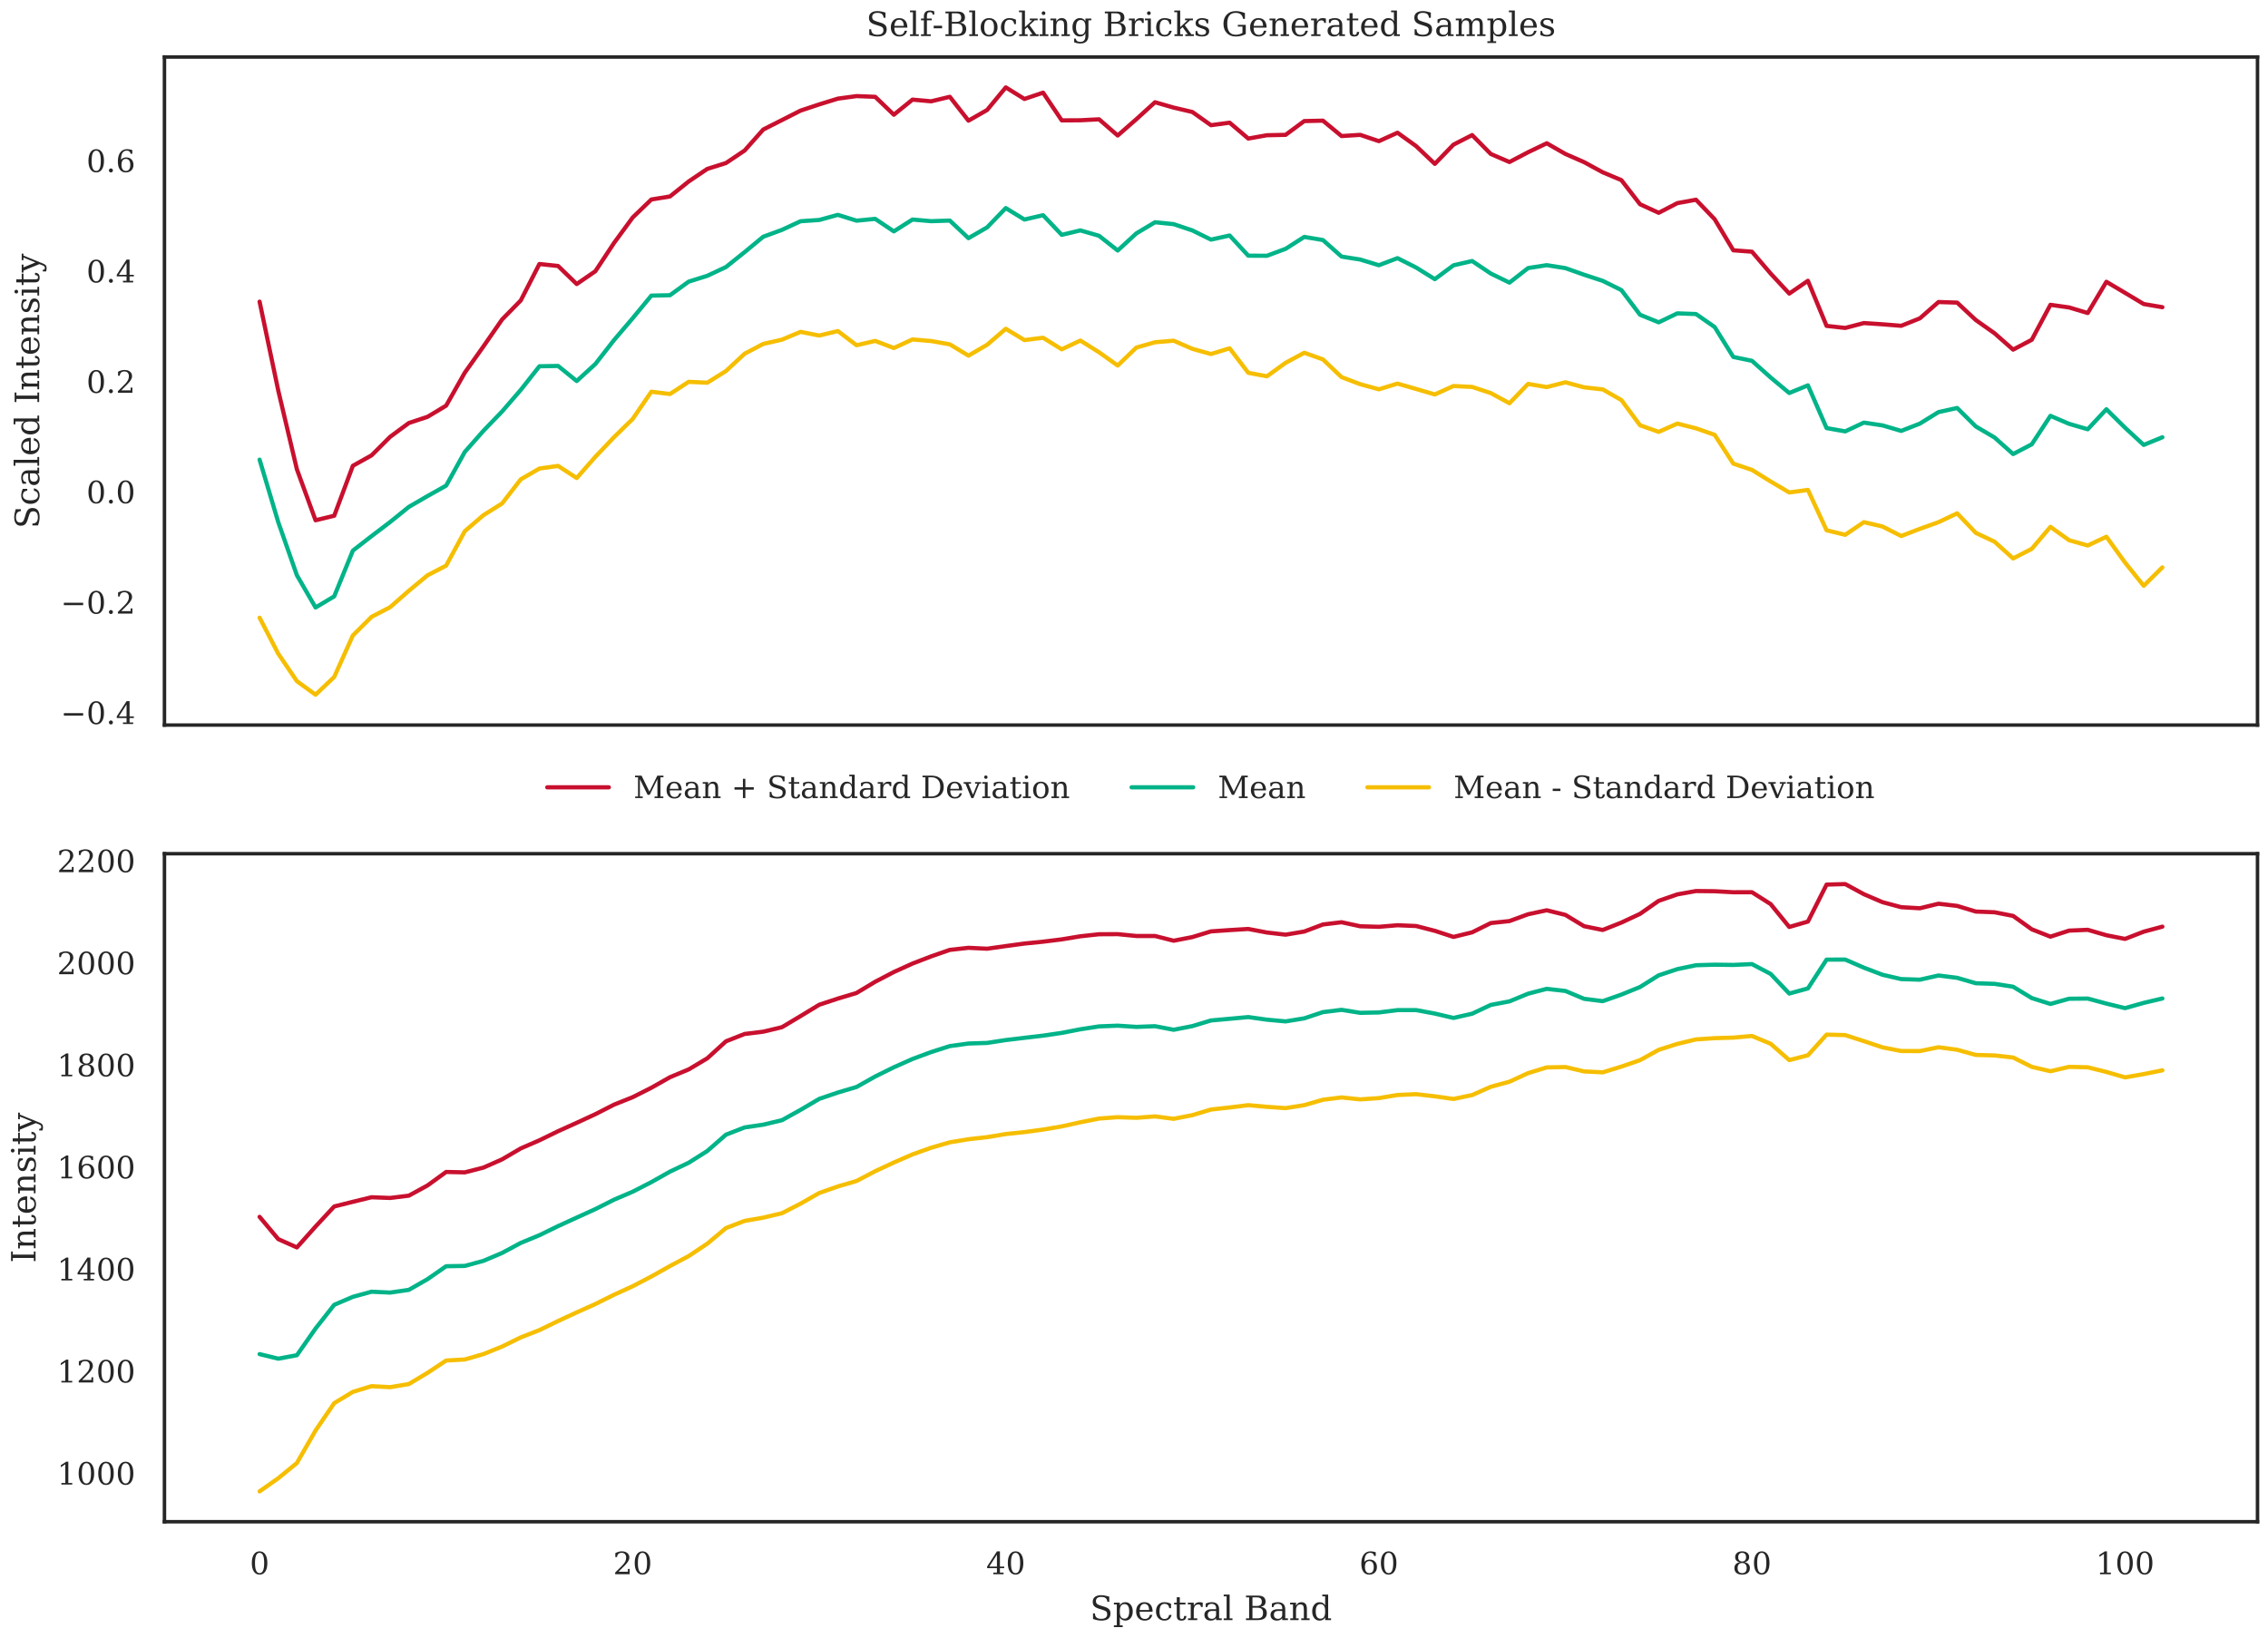 <?xml version="1.0" encoding="utf-8" standalone="no"?>
<!DOCTYPE svg PUBLIC "-//W3C//DTD SVG 1.1//EN"
  "http://www.w3.org/Graphics/SVG/1.1/DTD/svg11.dtd">
<!-- Created with matplotlib (https://matplotlib.org/) -->
<svg height="468pt" version="1.1" viewBox="0 0 648 468" width="648pt" xmlns="http://www.w3.org/2000/svg" xmlns:xlink="http://www.w3.org/1999/xlink">
 <defs>
  <style type="text/css">
*{stroke-linecap:butt;stroke-linejoin:round;}
  </style>
 </defs>
 <g id="figure_1">
  <g id="patch_1">
   <path d="M 0 468 
L 648 468 
L 648 0 
L 0 0 
z
" style="fill:#ffffff;"/>
  </g>
  <g id="axes_1">
   <g id="patch_2">
    <path d="M 46.987 207.212 
L 645 207.212 
L 645 16.295 
L 46.987 16.295 
z
" style="fill:#ffffff;"/>
   </g>
   <g id="matplotlib.axis_1"/>
   <g id="matplotlib.axis_2">
    <g id="ytick_1">
     <g id="text_1">
      <!-- −0.4 -->
      <defs>
       <path d="M 10.594 35.297 
L 73.188 35.297 
L 73.188 27.391 
L 10.594 27.391 
z
" id="DejaVuSerif-8722"/>
       <path d="M 31.781 3.422 
Q 39.266 3.422 42.969 11.625 
Q 46.688 19.828 46.688 36.375 
Q 46.688 52.984 42.969 61.188 
Q 39.266 69.391 31.781 69.391 
Q 24.312 69.391 20.594 61.188 
Q 16.891 52.984 16.891 36.375 
Q 16.891 19.828 20.594 11.625 
Q 24.312 3.422 31.781 3.422 
z
M 31.781 -1.422 
Q 19.922 -1.422 13.25 8.531 
Q 6.594 18.5 6.594 36.375 
Q 6.594 54.297 13.25 64.25 
Q 19.922 74.219 31.781 74.219 
Q 43.703 74.219 50.344 64.25 
Q 56.984 54.297 56.984 36.375 
Q 56.984 18.5 50.344 8.531 
Q 43.703 -1.422 31.781 -1.422 
z
" id="DejaVuSerif-48"/>
       <path d="M 9.422 5.078 
Q 9.422 7.812 11.281 9.719 
Q 13.141 11.625 15.922 11.625 
Q 18.609 11.625 20.5 9.719 
Q 22.406 7.812 22.406 5.078 
Q 22.406 2.391 20.5 0.484 
Q 18.609 -1.422 15.922 -1.422 
Q 13.141 -1.422 11.281 0.453 
Q 9.422 2.344 9.422 5.078 
z
" id="DejaVuSerif-46"/>
       <path d="M 34.906 24.703 
L 34.906 63.484 
L 10.016 24.703 
z
M 56.391 0 
L 23.188 0 
L 23.188 5.172 
L 34.906 5.172 
L 34.906 19.484 
L 3.078 19.484 
L 3.078 24.812 
L 35.016 74.219 
L 44.672 74.219 
L 44.672 24.703 
L 58.594 24.703 
L 58.594 19.484 
L 44.672 19.484 
L 44.672 5.172 
L 56.391 5.172 
z
" id="DejaVuSerif-52"/>
      </defs>
      <g style="fill:#262626;" transform="translate(17.318 206.911)scale(0.088 -0.088)">
       <use xlink:href="#DejaVuSerif-8722"/>
       <use x="83.789" xlink:href="#DejaVuSerif-48"/>
       <use x="147.412" xlink:href="#DejaVuSerif-46"/>
       <use x="179.199" xlink:href="#DejaVuSerif-52"/>
      </g>
     </g>
    </g>
    <g id="ytick_2">
     <g id="text_2">
      <!-- −0.2 -->
      <defs>
       <path d="M 12.797 55.516 
L 7.328 55.516 
L 7.328 68.5 
Q 12.547 71.297 17.844 72.75 
Q 23.141 74.219 28.219 74.219 
Q 39.594 74.219 46.188 68.703 
Q 52.781 63.188 52.781 53.719 
Q 52.781 43.016 37.844 28.125 
Q 36.672 27 36.078 26.422 
L 17.672 8.016 
L 48.094 8.016 
L 48.094 17 
L 53.812 17 
L 53.812 0 
L 6.781 0 
L 6.781 5.328 
L 28.906 27.391 
Q 36.234 34.719 39.359 40.844 
Q 42.484 46.969 42.484 53.719 
Q 42.484 61.078 38.641 65.234 
Q 34.812 69.391 28.078 69.391 
Q 21.094 69.391 17.281 65.922 
Q 13.484 62.453 12.797 55.516 
z
" id="DejaVuSerif-50"/>
      </defs>
      <g style="fill:#262626;" transform="translate(17.318 175.36)scale(0.088 -0.088)">
       <use xlink:href="#DejaVuSerif-8722"/>
       <use x="83.789" xlink:href="#DejaVuSerif-48"/>
       <use x="147.412" xlink:href="#DejaVuSerif-46"/>
       <use x="179.199" xlink:href="#DejaVuSerif-50"/>
      </g>
     </g>
    </g>
    <g id="ytick_3">
     <g id="text_3">
      <!-- 0.0 -->
      <g style="fill:#262626;" transform="translate(24.692 143.809)scale(0.088 -0.088)">
       <use xlink:href="#DejaVuSerif-48"/>
       <use x="63.623" xlink:href="#DejaVuSerif-46"/>
       <use x="95.41" xlink:href="#DejaVuSerif-48"/>
      </g>
     </g>
    </g>
    <g id="ytick_4">
     <g id="text_4">
      <!-- 0.2 -->
      <g style="fill:#262626;" transform="translate(24.692 112.259)scale(0.088 -0.088)">
       <use xlink:href="#DejaVuSerif-48"/>
       <use x="63.623" xlink:href="#DejaVuSerif-46"/>
       <use x="95.41" xlink:href="#DejaVuSerif-50"/>
      </g>
     </g>
    </g>
    <g id="ytick_5">
     <g id="text_5">
      <!-- 0.4 -->
      <g style="fill:#262626;" transform="translate(24.692 80.708)scale(0.088 -0.088)">
       <use xlink:href="#DejaVuSerif-48"/>
       <use x="63.623" xlink:href="#DejaVuSerif-46"/>
       <use x="95.41" xlink:href="#DejaVuSerif-52"/>
      </g>
     </g>
    </g>
    <g id="ytick_6">
     <g id="text_6">
      <!-- 0.6 -->
      <defs>
       <path d="M 32.719 3.422 
Q 39.594 3.422 43.297 8.469 
Q 47.016 13.531 47.016 23 
Q 47.016 32.469 43.297 37.516 
Q 39.594 42.578 32.719 42.578 
Q 25.734 42.578 22.062 37.688 
Q 18.406 32.812 18.406 23.578 
Q 18.406 13.875 22.109 8.641 
Q 25.828 3.422 32.719 3.422 
z
M 16.797 40.141 
Q 20.125 43.797 24.312 45.594 
Q 28.516 47.406 33.797 47.406 
Q 44.672 47.406 51 40.859 
Q 57.328 34.328 57.328 23 
Q 57.328 11.922 50.516 5.25 
Q 43.703 -1.422 32.328 -1.422 
Q 19.969 -1.422 13.328 7.781 
Q 6.688 17 6.688 34.078 
Q 6.688 53.219 14.547 63.719 
Q 22.406 74.219 36.719 74.219 
Q 40.578 74.219 44.828 73.484 
Q 49.078 72.75 53.516 71.297 
L 53.516 59.281 
L 48 59.281 
Q 47.406 64.203 44.234 66.797 
Q 41.062 69.391 35.688 69.391 
Q 26.219 69.391 21.578 62.203 
Q 16.938 55.031 16.797 40.141 
z
" id="DejaVuSerif-54"/>
      </defs>
      <g style="fill:#262626;" transform="translate(24.692 49.157)scale(0.088 -0.088)">
       <use xlink:href="#DejaVuSerif-48"/>
       <use x="63.623" xlink:href="#DejaVuSerif-46"/>
       <use x="95.41" xlink:href="#DejaVuSerif-54"/>
      </g>
     </g>
    </g>
    <g id="text_7">
     <!-- Scaled Intensity -->
     <defs>
      <path d="M 9.281 3.516 
L 9.281 20.125 
L 14.891 20.062 
Q 15.141 11.766 19.703 7.781 
Q 24.266 3.812 33.594 3.812 
Q 42.281 3.812 46.844 7.25 
Q 51.422 10.688 51.422 17.281 
Q 51.422 22.562 48.656 25.391 
Q 45.906 28.219 37.016 30.906 
L 27.391 33.797 
Q 16.938 36.969 12.672 41.703 
Q 8.406 46.438 8.406 54.688 
Q 8.406 63.969 14.984 69.094 
Q 21.578 74.219 33.5 74.219 
Q 38.578 74.219 44.625 73.109 
Q 50.688 72.016 57.516 69.922 
L 57.516 54.391 
L 52 54.391 
Q 51.172 62.109 46.844 65.547 
Q 42.531 69 33.688 69 
Q 25.984 69 21.953 65.844 
Q 17.922 62.703 17.922 56.688 
Q 17.922 51.469 20.938 48.484 
Q 23.969 45.516 33.797 42.578 
L 42.828 39.891 
Q 52.734 36.922 56.953 32.297 
Q 61.188 27.688 61.188 19.922 
Q 61.188 9.328 54.391 3.953 
Q 47.609 -1.422 34.188 -1.422 
Q 28.172 -1.422 21.938 -0.188 
Q 15.719 1.031 9.281 3.516 
z
" id="DejaVuSerif-83"/>
      <path d="M 51.422 15.578 
Q 49.516 7.281 44.094 2.922 
Q 38.672 -1.422 30.078 -1.422 
Q 18.75 -1.422 11.859 6.078 
Q 4.984 13.578 4.984 25.984 
Q 4.984 38.422 11.859 45.875 
Q 18.75 53.328 30.078 53.328 
Q 35.016 53.328 39.891 52.172 
Q 44.781 51.031 49.703 48.688 
L 49.703 35.406 
L 44.484 35.406 
Q 43.453 42.234 40.016 45.359 
Q 36.578 48.484 30.172 48.484 
Q 22.906 48.484 19.188 42.844 
Q 15.484 37.203 15.484 25.984 
Q 15.484 14.75 19.172 9.078 
Q 22.859 3.422 30.172 3.422 
Q 35.984 3.422 39.453 6.438 
Q 42.922 9.469 44.188 15.578 
z
" id="DejaVuSerif-99"/>
      <path d="M 39.797 16.312 
L 39.797 27.297 
L 28.219 27.297 
Q 21.531 27.297 18.25 24.406 
Q 14.984 21.531 14.984 15.578 
Q 14.984 10.156 18.297 6.984 
Q 21.625 3.812 27.297 3.812 
Q 32.906 3.812 36.344 7.281 
Q 39.797 10.75 39.797 16.312 
z
M 48.781 32.422 
L 48.781 5.172 
L 56.781 5.172 
L 56.781 0 
L 39.797 0 
L 39.797 5.609 
Q 36.812 2 32.906 0.281 
Q 29 -1.422 23.781 -1.422 
Q 15.141 -1.422 10.062 3.172 
Q 4.984 7.766 4.984 15.578 
Q 4.984 23.641 10.797 28.078 
Q 16.609 32.516 27.203 32.516 
L 39.797 32.516 
L 39.797 36.078 
Q 39.797 42 36.203 45.234 
Q 32.625 48.484 26.125 48.484 
Q 20.75 48.484 17.578 46.047 
Q 14.406 43.609 13.625 38.812 
L 8.984 38.812 
L 8.984 49.312 
Q 13.672 51.312 18.094 52.312 
Q 22.516 53.328 26.703 53.328 
Q 37.5 53.328 43.141 47.969 
Q 48.781 42.625 48.781 32.422 
z
" id="DejaVuSerif-97"/>
      <path d="M 20.516 5.172 
L 29 5.172 
L 29 0 
L 2.875 0 
L 2.875 5.172 
L 11.531 5.172 
L 11.531 70.797 
L 2.875 70.797 
L 2.875 75.984 
L 20.516 75.984 
z
" id="DejaVuSerif-108"/>
      <path d="M 54.203 25 
L 15.484 25 
L 15.484 24.609 
Q 15.484 14.109 19.438 8.766 
Q 23.391 3.422 31.109 3.422 
Q 37.016 3.422 40.797 6.516 
Q 44.578 9.625 46.094 15.719 
L 53.328 15.719 
Q 51.172 7.172 45.375 2.875 
Q 39.594 -1.422 30.172 -1.422 
Q 18.797 -1.422 11.891 6.078 
Q 4.984 13.578 4.984 25.984 
Q 4.984 38.281 11.766 45.797 
Q 18.562 53.328 29.594 53.328 
Q 41.359 53.328 47.656 46.062 
Q 53.953 38.812 54.203 25 
z
M 43.609 30.172 
Q 43.312 39.266 39.766 43.875 
Q 36.234 48.484 29.594 48.484 
Q 23.391 48.484 19.828 43.844 
Q 16.266 39.203 15.484 30.172 
z
" id="DejaVuSerif-101"/>
      <path d="M 52.484 5.172 
L 61.078 5.172 
L 61.078 0 
L 43.5 0 
L 43.5 8.109 
Q 40.875 3.219 36.797 0.891 
Q 32.719 -1.422 26.703 -1.422 
Q 17.141 -1.422 11.062 6.172 
Q 4.984 13.766 4.984 25.984 
Q 4.984 38.188 11.031 45.75 
Q 17.094 53.328 26.703 53.328 
Q 32.719 53.328 36.797 51 
Q 40.875 48.688 43.5 43.797 
L 43.5 70.797 
L 35.016 70.797 
L 35.016 75.984 
L 52.484 75.984 
z
M 43.5 23.391 
L 43.5 28.516 
Q 43.5 37.844 39.906 42.766 
Q 36.328 47.703 29.5 47.703 
Q 22.562 47.703 19.016 42.234 
Q 15.484 36.766 15.484 25.984 
Q 15.484 15.234 19.016 9.719 
Q 22.562 4.203 29.5 4.203 
Q 36.328 4.203 39.906 9.109 
Q 43.5 14.016 43.5 23.391 
z
" id="DejaVuSerif-100"/>
      <path id="DejaVuSerif-32"/>
      <path d="M 24.703 5.172 
L 33.984 5.172 
L 33.984 0 
L 5.516 0 
L 5.516 5.172 
L 14.797 5.172 
L 14.797 67.672 
L 5.516 67.672 
L 5.516 72.906 
L 33.984 72.906 
L 33.984 67.672 
L 24.703 67.672 
z
" id="DejaVuSerif-73"/>
      <path d="M 4.109 0 
L 4.109 5.172 
L 12.203 5.172 
L 12.203 46.688 
L 3.609 46.688 
L 3.609 51.906 
L 21.188 51.906 
L 21.188 42.672 
Q 23.688 47.953 27.656 50.641 
Q 31.641 53.328 36.922 53.328 
Q 45.516 53.328 49.562 48.391 
Q 53.609 43.453 53.609 33.016 
L 53.609 5.172 
L 61.625 5.172 
L 61.625 0 
L 36.812 0 
L 36.812 5.172 
L 44.578 5.172 
L 44.578 30.172 
Q 44.578 39.703 42.234 43.234 
Q 39.891 46.781 33.984 46.781 
Q 27.734 46.781 24.453 42.203 
Q 21.188 37.641 21.188 28.906 
L 21.188 5.172 
L 29 5.172 
L 29 0 
z
" id="DejaVuSerif-110"/>
      <path d="M 10.797 46.688 
L 2.875 46.688 
L 2.875 51.906 
L 10.797 51.906 
L 10.797 68.016 
L 19.828 68.016 
L 19.828 51.906 
L 36.719 51.906 
L 36.719 46.688 
L 19.828 46.688 
L 19.828 13.719 
Q 19.828 7.125 21.094 5.266 
Q 22.359 3.422 25.781 3.422 
Q 29.297 3.422 30.906 5.484 
Q 32.516 7.562 32.625 12.203 
L 39.406 12.203 
Q 39.016 5.125 35.547 1.844 
Q 32.078 -1.422 25 -1.422 
Q 17.234 -1.422 14.016 2.016 
Q 10.797 5.469 10.797 13.719 
z
" id="DejaVuSerif-116"/>
      <path d="M 5.609 2.875 
L 5.609 14.984 
L 10.797 14.984 
Q 10.984 9.188 14.422 6.297 
Q 17.875 3.422 24.609 3.422 
Q 30.672 3.422 33.844 5.688 
Q 37.016 7.953 37.016 12.312 
Q 37.016 15.719 34.688 17.812 
Q 32.375 19.922 24.906 22.312 
L 18.406 24.516 
Q 11.719 26.656 8.719 29.875 
Q 5.719 33.109 5.719 38.094 
Q 5.719 45.219 10.938 49.266 
Q 16.156 53.328 25.391 53.328 
Q 29.5 53.328 34.031 52.25 
Q 38.578 51.172 43.406 49.125 
L 43.406 37.797 
L 38.234 37.797 
Q 38.031 42.828 34.703 45.656 
Q 31.391 48.484 25.688 48.484 
Q 20.016 48.484 17.109 46.484 
Q 14.203 44.484 14.203 40.484 
Q 14.203 37.203 16.406 35.219 
Q 18.609 33.25 25.203 31.203 
L 32.328 29 
Q 39.703 26.703 42.938 23.266 
Q 46.188 19.828 46.188 14.406 
Q 46.188 7.031 40.547 2.797 
Q 34.906 -1.422 25 -1.422 
Q 19.969 -1.422 15.188 -0.344 
Q 10.406 0.734 5.609 2.875 
z
" id="DejaVuSerif-115"/>
      <path d="M 9.719 68.016 
Q 9.719 70.266 11.344 71.922 
Q 12.984 73.578 15.281 73.578 
Q 17.531 73.578 19.156 71.922 
Q 20.797 70.266 20.797 68.016 
Q 20.797 65.719 19.188 64.109 
Q 17.578 62.5 15.281 62.5 
Q 12.984 62.5 11.344 64.109 
Q 9.719 65.719 9.719 68.016 
z
M 21.188 5.172 
L 29.688 5.172 
L 29.688 0 
L 3.609 0 
L 3.609 5.172 
L 12.203 5.172 
L 12.203 46.688 
L 3.609 46.688 
L 3.609 51.906 
L 21.188 51.906 
z
" id="DejaVuSerif-105"/>
      <path d="M 21.578 -9.516 
L 25 -0.875 
L 5.609 46.688 
L -0.297 46.688 
L -0.297 51.906 
L 23.578 51.906 
L 23.578 46.688 
L 15.281 46.688 
L 29.891 10.984 
L 44.484 46.688 
L 36.719 46.688 
L 36.719 51.906 
L 56.203 51.906 
L 56.203 46.688 
L 50.391 46.688 
L 26.609 -11.719 
Q 24.172 -17.781 21.188 -20 
Q 18.219 -22.219 12.797 -22.219 
Q 10.5 -22.219 8.078 -21.828 
Q 5.672 -21.438 3.219 -20.703 
L 3.219 -10.797 
L 7.812 -10.797 
Q 8.109 -14.109 9.5 -15.547 
Q 10.891 -17 13.812 -17 
Q 16.5 -17 18.141 -15.5 
Q 19.781 -14.016 21.578 -9.516 
z
" id="DejaVuSerif-121"/>
     </defs>
     <g style="fill:#262626;" transform="translate(11.185 151.054)rotate(-90)scale(0.096 -0.096)">
      <use xlink:href="#DejaVuSerif-83"/>
      <use x="68.506" xlink:href="#DejaVuSerif-99"/>
      <use x="124.512" xlink:href="#DejaVuSerif-97"/>
      <use x="184.131" xlink:href="#DejaVuSerif-108"/>
      <use x="216.113" xlink:href="#DejaVuSerif-101"/>
      <use x="275.293" xlink:href="#DejaVuSerif-100"/>
      <use x="339.307" xlink:href="#DejaVuSerif-32"/>
      <use x="371.094" xlink:href="#DejaVuSerif-73"/>
      <use x="410.596" xlink:href="#DejaVuSerif-110"/>
      <use x="475" xlink:href="#DejaVuSerif-116"/>
      <use x="515.186" xlink:href="#DejaVuSerif-101"/>
      <use x="574.365" xlink:href="#DejaVuSerif-110"/>
      <use x="638.77" xlink:href="#DejaVuSerif-115"/>
      <use x="690.088" xlink:href="#DejaVuSerif-105"/>
      <use x="722.07" xlink:href="#DejaVuSerif-116"/>
      <use x="762.256" xlink:href="#DejaVuSerif-121"/>
     </g>
    </g>
   </g>
   <g id="line2d_1">
    <path clip-path="url(#peca62aed24)" d="M 74.17 86.21 
L 79.5 111.61 
L 84.829 134.125 
L 90.159 148.685 
L 95.489 147.393 
L 100.819 133.116 
L 106.149 130.139 
L 111.479 124.826 
L 116.809 120.889 
L 122.139 119.121 
L 127.468 115.927 
L 132.798 106.503 
L 138.128 98.996 
L 143.458 91.298 
L 148.788 85.867 
L 154.118 75.446 
L 159.448 76.013 
L 164.778 81.171 
L 170.107 77.51 
L 175.437 69.436 
L 180.767 62.154 
L 186.097 57.016 
L 191.427 56.138 
L 196.757 51.863 
L 202.087 48.268 
L 207.417 46.596 
L 212.747 43.018 
L 218.076 37.014 
L 223.406 34.319 
L 228.736 31.609 
L 234.066 29.835 
L 239.396 28.188 
L 244.726 27.463 
L 250.056 27.67 
L 255.386 32.784 
L 260.715 28.468 
L 266.045 28.951 
L 271.375 27.665 
L 276.705 34.484 
L 282.035 31.435 
L 287.365 24.973 
L 292.695 28.279 
L 298.025 26.479 
L 303.354 34.402 
L 308.684 34.371 
L 314.014 34.095 
L 319.344 38.725 
L 324.674 34.067 
L 330.004 29.218 
L 335.334 30.752 
L 340.664 32.001 
L 345.993 35.778 
L 351.323 35.062 
L 356.653 39.596 
L 361.983 38.649 
L 367.313 38.536 
L 372.643 34.601 
L 377.973 34.483 
L 383.303 38.883 
L 388.633 38.542 
L 393.962 40.337 
L 399.292 37.931 
L 404.622 41.767 
L 409.952 46.831 
L 415.282 41.332 
L 420.612 38.605 
L 425.942 44.006 
L 431.272 46.299 
L 436.601 43.501 
L 441.931 40.944 
L 447.261 44.002 
L 452.591 46.333 
L 457.921 49.238 
L 463.251 51.478 
L 468.581 58.372 
L 473.911 60.816 
L 479.24 58.052 
L 484.57 57.079 
L 489.9 62.648 
L 495.23 71.53 
L 500.56 71.933 
L 505.89 78.161 
L 511.22 83.897 
L 516.55 80.245 
L 521.88 93.134 
L 527.209 93.722 
L 532.539 92.325 
L 537.869 92.678 
L 543.199 93.109 
L 548.529 90.981 
L 553.859 86.315 
L 559.189 86.483 
L 564.519 91.463 
L 569.848 95.231 
L 575.178 99.921 
L 580.508 97.1 
L 585.838 87.109 
L 591.168 87.864 
L 596.498 89.455 
L 601.828 80.528 
L 607.158 83.693 
L 612.487 86.887 
L 617.817 87.788 
" style="fill:none;stroke:#c8102e;stroke-linecap:round;stroke-width:1.2;"/>
   </g>
   <g id="line2d_2">
    <path clip-path="url(#peca62aed24)" d="M 74.17 131.371 
L 79.5 149.216 
L 84.829 164.398 
L 90.159 173.609 
L 95.489 170.43 
L 100.819 157.358 
L 106.149 153.218 
L 111.479 149.171 
L 116.809 144.864 
L 122.139 141.772 
L 127.468 138.787 
L 132.798 129.155 
L 138.128 123.111 
L 143.458 117.588 
L 148.788 111.43 
L 154.118 104.673 
L 159.448 104.582 
L 164.778 108.891 
L 170.107 104.027 
L 175.437 97.188 
L 180.767 90.943 
L 186.097 84.482 
L 191.427 84.37 
L 196.757 80.491 
L 202.087 78.819 
L 207.417 76.317 
L 212.747 72.053 
L 218.076 67.648 
L 223.406 65.696 
L 228.736 63.224 
L 234.066 62.865 
L 239.396 61.4 
L 244.726 63.065 
L 250.056 62.548 
L 255.386 66.121 
L 260.715 62.739 
L 266.045 63.208 
L 271.375 63.037 
L 276.705 68.062 
L 282.035 64.983 
L 287.365 59.467 
L 292.695 62.736 
L 298.025 61.503 
L 303.354 67.115 
L 308.684 65.845 
L 314.014 67.384 
L 319.344 71.595 
L 324.674 66.696 
L 330.004 63.514 
L 335.334 64.059 
L 340.664 65.847 
L 345.993 68.477 
L 351.323 67.302 
L 356.653 73.068 
L 361.983 73.093 
L 367.313 71.114 
L 372.643 67.708 
L 377.973 68.595 
L 383.303 73.329 
L 388.633 74.17 
L 393.962 75.797 
L 399.292 73.78 
L 404.622 76.465 
L 409.952 79.779 
L 415.282 75.825 
L 420.612 74.594 
L 425.942 78.172 
L 431.272 80.771 
L 436.601 76.61 
L 441.931 75.783 
L 447.261 76.628 
L 452.591 78.513 
L 457.921 80.261 
L 463.251 82.903 
L 468.581 89.95 
L 473.911 92.119 
L 479.24 89.554 
L 484.57 89.745 
L 489.9 93.457 
L 495.23 102.013 
L 500.56 103.112 
L 505.89 107.877 
L 511.22 112.317 
L 516.55 110.129 
L 521.88 122.339 
L 527.209 123.279 
L 532.539 120.774 
L 537.869 121.576 
L 543.199 123.145 
L 548.529 121.061 
L 553.859 117.771 
L 559.189 116.594 
L 564.519 121.875 
L 569.848 125.013 
L 575.178 129.758 
L 580.508 126.972 
L 585.838 118.842 
L 591.168 121.124 
L 596.498 122.676 
L 601.828 116.962 
L 607.158 122.231 
L 612.487 127.149 
L 617.817 124.967 
" style="fill:none;stroke:#00b388;stroke-linecap:round;stroke-width:1.2;"/>
   </g>
   <g id="line2d_3">
    <path clip-path="url(#peca62aed24)" d="M 74.17 176.532 
L 79.5 186.821 
L 84.829 194.672 
L 90.159 198.534 
L 95.489 193.468 
L 100.819 181.601 
L 106.149 176.297 
L 111.479 173.515 
L 116.809 168.84 
L 122.139 164.423 
L 127.468 161.646 
L 132.798 151.806 
L 138.128 147.225 
L 143.458 143.879 
L 148.788 136.993 
L 154.118 133.9 
L 159.448 133.152 
L 164.778 136.612 
L 170.107 130.544 
L 175.437 124.94 
L 180.767 119.732 
L 186.097 111.949 
L 191.427 112.602 
L 196.757 109.119 
L 202.087 109.37 
L 207.417 106.037 
L 212.747 101.087 
L 218.076 98.283 
L 223.406 97.073 
L 228.736 94.839 
L 234.066 95.896 
L 239.396 94.611 
L 244.726 98.666 
L 250.056 97.426 
L 255.386 99.458 
L 260.715 97.009 
L 266.045 97.465 
L 271.375 98.409 
L 276.705 101.639 
L 282.035 98.532 
L 287.365 93.961 
L 292.695 97.193 
L 298.025 96.526 
L 303.354 99.828 
L 308.684 97.319 
L 314.014 100.673 
L 319.344 104.464 
L 324.674 99.325 
L 330.004 97.811 
L 335.334 97.365 
L 340.664 99.692 
L 345.993 101.175 
L 351.323 99.542 
L 356.653 106.541 
L 361.983 107.536 
L 367.313 103.692 
L 372.643 100.815 
L 377.973 102.707 
L 383.303 107.776 
L 388.633 109.797 
L 393.962 111.256 
L 399.292 109.628 
L 404.622 111.164 
L 409.952 112.726 
L 415.282 110.317 
L 420.612 110.583 
L 425.942 112.338 
L 431.272 115.243 
L 436.601 109.718 
L 441.931 110.622 
L 447.261 109.253 
L 452.591 110.694 
L 457.921 111.285 
L 463.251 114.328 
L 468.581 121.527 
L 473.911 123.422 
L 479.24 121.056 
L 484.57 122.41 
L 489.9 124.267 
L 495.23 132.496 
L 500.56 134.291 
L 505.89 137.592 
L 511.22 140.738 
L 516.55 140.012 
L 521.88 151.543 
L 527.209 152.836 
L 532.539 149.222 
L 537.869 150.475 
L 543.199 153.182 
L 548.529 151.141 
L 553.859 149.228 
L 559.189 146.704 
L 564.519 152.288 
L 569.848 154.795 
L 575.178 159.595 
L 580.508 156.844 
L 585.838 150.574 
L 591.168 154.384 
L 596.498 155.896 
L 601.828 153.396 
L 607.158 160.769 
L 612.487 167.41 
L 617.817 162.147 
" style="fill:none;stroke:#f6be00;stroke-linecap:round;stroke-width:1.2;"/>
   </g>
   <g id="line2d_4"/>
   <g id="line2d_5"/>
   <g id="line2d_6"/>
   <g id="patch_3">
    <path d="M 46.987 207.212 
L 46.987 16.295 
" style="fill:none;stroke:#262626;stroke-linecap:square;stroke-linejoin:miter;"/>
   </g>
   <g id="patch_4">
    <path d="M 645 207.212 
L 645 16.295 
" style="fill:none;stroke:#262626;stroke-linecap:square;stroke-linejoin:miter;"/>
   </g>
   <g id="patch_5">
    <path d="M 46.987 207.212 
L 645 207.212 
" style="fill:none;stroke:#262626;stroke-linecap:square;stroke-linejoin:miter;"/>
   </g>
   <g id="patch_6">
    <path d="M 46.987 16.295 
L 645 16.295 
" style="fill:none;stroke:#262626;stroke-linecap:square;stroke-linejoin:miter;"/>
   </g>
   <g id="text_8">
    <!-- Self-Blocking Bricks Generated Samples -->
    <defs>
     <path d="M 43.016 63.719 
L 38.281 63.719 
Q 38.234 67.391 36.203 69.281 
Q 34.188 71.188 30.328 71.188 
Q 25.297 71.188 23.234 68.422 
Q 21.188 65.672 21.188 58.594 
L 21.188 51.906 
L 35.688 51.906 
L 35.688 46.688 
L 21.188 46.688 
L 21.188 5.172 
L 32.719 5.172 
L 32.719 0 
L 3.609 0 
L 3.609 5.172 
L 12.203 5.172 
L 12.203 46.688 
L 3.609 46.688 
L 3.609 51.906 
L 12.203 51.906 
L 12.203 58.406 
Q 12.203 67.094 16.719 71.531 
Q 21.234 75.984 29.984 75.984 
Q 33.25 75.984 36.516 75.391 
Q 39.797 74.812 43.016 73.578 
z
" id="DejaVuSerif-102"/>
     <path d="M 4.391 30.609 
L 29.391 30.609 
L 29.391 23 
L 4.391 23 
z
" id="DejaVuSerif-45"/>
     <path d="M 24.703 5.172 
L 39.312 5.172 
Q 48.094 5.172 52.141 8.984 
Q 56.203 12.797 56.203 21.094 
Q 56.203 29.344 52.172 33.125 
Q 48.141 36.922 39.312 36.922 
L 24.703 36.922 
z
M 24.703 42.094 
L 37.109 42.094 
Q 45.125 42.094 48.797 45.172 
Q 52.484 48.25 52.484 54.891 
Q 52.484 61.578 48.797 64.625 
Q 45.125 67.672 37.109 67.672 
L 24.703 67.672 
z
M 5.516 0 
L 5.516 5.172 
L 14.797 5.172 
L 14.797 67.672 
L 5.516 67.672 
L 5.516 72.906 
L 41.5 72.906 
Q 52.547 72.906 58.125 68.391 
Q 63.719 63.875 63.719 54.891 
Q 63.719 48.391 59.828 44.531 
Q 55.953 40.672 48.484 39.797 
Q 57.766 38.625 62.578 33.859 
Q 67.391 29.109 67.391 21.094 
Q 67.391 10.25 60.547 5.125 
Q 53.719 0 39.203 0 
z
" id="DejaVuSerif-66"/>
     <path d="M 30.078 3.422 
Q 37.312 3.422 40.984 9.125 
Q 44.672 14.844 44.672 25.984 
Q 44.672 37.109 40.984 42.797 
Q 37.312 48.484 30.078 48.484 
Q 22.859 48.484 19.172 42.797 
Q 15.484 37.109 15.484 25.984 
Q 15.484 14.844 19.188 9.125 
Q 22.906 3.422 30.078 3.422 
z
M 30.078 -1.422 
Q 18.75 -1.422 11.859 6.078 
Q 4.984 13.578 4.984 25.984 
Q 4.984 38.375 11.844 45.844 
Q 18.703 53.328 30.078 53.328 
Q 41.453 53.328 48.312 45.844 
Q 55.172 38.375 55.172 25.984 
Q 55.172 13.578 48.312 6.078 
Q 41.453 -1.422 30.078 -1.422 
z
" id="DejaVuSerif-111"/>
     <path d="M 28.609 0 
L 3.422 0 
L 3.422 5.172 
L 11.531 5.172 
L 11.531 70.797 
L 2.875 70.797 
L 2.875 75.984 
L 20.516 75.984 
L 20.516 26.516 
L 42.391 46.688 
L 34.906 46.688 
L 34.906 51.906 
L 58.406 51.906 
L 58.406 46.688 
L 49.516 46.688 
L 34.078 32.422 
L 53.812 5.172 
L 61.281 5.172 
L 61.281 0 
L 35.688 0 
L 35.688 5.172 
L 43.109 5.172 
L 27.594 26.516 
L 20.516 19.922 
L 20.516 5.172 
L 28.609 5.172 
z
" id="DejaVuSerif-107"/>
     <path d="M 52.484 46.688 
L 52.484 1.125 
Q 52.484 -10.062 46.328 -16.141 
Q 40.188 -22.219 28.812 -22.219 
Q 23.688 -22.219 19 -21.281 
Q 14.312 -20.359 10.016 -18.5 
L 10.016 -7.625 
L 14.703 -7.625 
Q 15.578 -12.703 18.844 -15.047 
Q 22.125 -17.391 28.219 -17.391 
Q 36.141 -17.391 39.812 -12.922 
Q 43.5 -8.453 43.5 1.125 
L 43.5 8.109 
Q 40.875 3.219 36.797 0.891 
Q 32.719 -1.422 26.703 -1.422 
Q 17.141 -1.422 11.062 6.172 
Q 4.984 13.766 4.984 25.984 
Q 4.984 38.188 11.031 45.75 
Q 17.094 53.328 26.703 53.328 
Q 32.719 53.328 36.797 51 
Q 40.875 48.688 43.5 43.797 
L 43.5 51.906 
L 61.078 51.906 
L 61.078 46.688 
z
M 43.5 28.516 
Q 43.5 37.844 39.906 42.766 
Q 36.328 47.703 29.5 47.703 
Q 22.562 47.703 19.016 42.234 
Q 15.484 36.766 15.484 25.984 
Q 15.484 15.234 19.016 9.719 
Q 22.562 4.203 29.5 4.203 
Q 36.328 4.203 39.906 9.109 
Q 43.5 14.016 43.5 23.391 
z
" id="DejaVuSerif-103"/>
     <path d="M 47.797 52 
L 47.797 39.016 
L 42.625 39.016 
Q 42.391 42.875 40.484 44.781 
Q 38.578 46.688 34.906 46.688 
Q 28.266 46.688 24.719 42.094 
Q 21.188 37.5 21.188 28.906 
L 21.188 5.172 
L 31.594 5.172 
L 31.594 0 
L 4.109 0 
L 4.109 5.172 
L 12.203 5.172 
L 12.203 46.781 
L 3.609 46.781 
L 3.609 51.906 
L 21.188 51.906 
L 21.188 42.672 
Q 23.828 48.094 27.969 50.703 
Q 32.125 53.328 38.094 53.328 
Q 40.281 53.328 42.703 52.984 
Q 45.125 52.641 47.797 52 
z
" id="DejaVuSerif-114"/>
     <path d="M 64.016 51.125 
Q 62.312 60.25 56.891 64.625 
Q 51.469 69 41.797 69 
Q 29.203 69 23 60.891 
Q 16.797 52.781 16.797 36.375 
Q 16.797 20.312 23.188 12.062 
Q 29.594 3.812 42 3.812 
Q 47.516 3.812 52.531 5.172 
Q 57.562 6.547 62.109 9.281 
L 62.109 28.078 
L 48.391 28.078 
L 48.391 33.297 
L 72.016 33.297 
L 72.016 6.109 
Q 65.531 2.344 58.031 0.453 
Q 50.531 -1.422 42 -1.422 
Q 25.484 -1.422 15.547 8.906 
Q 5.609 19.234 5.609 36.375 
Q 5.609 53.656 15.562 63.938 
Q 25.531 74.219 42.391 74.219 
Q 48.641 74.219 55.297 72.781 
Q 61.969 71.344 69.484 68.406 
L 69.484 51.125 
z
" id="DejaVuSerif-71"/>
     <path d="M 51.812 41.797 
Q 54.391 47.516 58.422 50.422 
Q 62.453 53.328 67.828 53.328 
Q 75.984 53.328 79.984 48.266 
Q 83.984 43.219 83.984 33.016 
L 83.984 5.172 
L 92.094 5.172 
L 92.094 0 
L 67.188 0 
L 67.188 5.172 
L 75 5.172 
L 75 31.984 
Q 75 39.938 72.656 43.312 
Q 70.312 46.688 64.891 46.688 
Q 58.891 46.688 55.734 42.141 
Q 52.594 37.594 52.594 28.906 
L 52.594 5.172 
L 60.406 5.172 
L 60.406 0 
L 35.797 0 
L 35.797 5.172 
L 43.609 5.172 
L 43.609 32.328 
Q 43.609 40.094 41.266 43.391 
Q 38.922 46.688 33.5 46.688 
Q 27.484 46.688 24.328 42.141 
Q 21.188 37.594 21.188 28.906 
L 21.188 5.172 
L 29 5.172 
L 29 0 
L 4.109 0 
L 4.109 5.172 
L 12.203 5.172 
L 12.203 46.781 
L 3.609 46.781 
L 3.609 51.906 
L 21.188 51.906 
L 21.188 42.672 
Q 23.688 47.859 27.531 50.594 
Q 31.391 53.328 36.281 53.328 
Q 42.328 53.328 46.375 50.312 
Q 50.438 47.312 51.812 41.797 
z
" id="DejaVuSerif-109"/>
     <path d="M 20.516 28.516 
L 20.516 23.391 
Q 20.516 14.016 24.094 9.109 
Q 27.688 4.203 34.516 4.203 
Q 41.406 4.203 44.938 9.719 
Q 48.484 15.234 48.484 25.984 
Q 48.484 36.766 44.938 42.234 
Q 41.406 47.703 34.516 47.703 
Q 27.688 47.703 24.094 42.766 
Q 20.516 37.844 20.516 28.516 
z
M 11.531 46.688 
L 2.875 46.688 
L 2.875 51.906 
L 20.516 51.906 
L 20.516 43.797 
Q 23.141 48.688 27.219 51 
Q 31.297 53.328 37.312 53.328 
Q 46.875 53.328 52.922 45.75 
Q 58.984 38.188 58.984 25.984 
Q 58.984 13.766 52.922 6.172 
Q 46.875 -1.422 37.312 -1.422 
Q 31.297 -1.422 27.219 0.891 
Q 23.141 3.219 20.516 8.109 
L 20.516 -15.578 
L 29 -15.578 
L 29 -20.797 
L 2.875 -20.797 
L 2.875 -15.578 
L 11.531 -15.578 
z
" id="DejaVuSerif-112"/>
    </defs>
    <g style="fill:#262626;" transform="translate(247.47 10.295)scale(0.096 -0.096)">
     <use xlink:href="#DejaVuSerif-83"/>
     <use x="68.506" xlink:href="#DejaVuSerif-101"/>
     <use x="127.686" xlink:href="#DejaVuSerif-108"/>
     <use x="159.668" xlink:href="#DejaVuSerif-102"/>
     <use x="196.633" xlink:href="#DejaVuSerif-45"/>
     <use x="230.422" xlink:href="#DejaVuSerif-66"/>
     <use x="303.908" xlink:href="#DejaVuSerif-108"/>
     <use x="335.891" xlink:href="#DejaVuSerif-111"/>
     <use x="396.096" xlink:href="#DejaVuSerif-99"/>
     <use x="452.102" xlink:href="#DejaVuSerif-107"/>
     <use x="512.697" xlink:href="#DejaVuSerif-105"/>
     <use x="544.68" xlink:href="#DejaVuSerif-110"/>
     <use x="609.084" xlink:href="#DejaVuSerif-103"/>
     <use x="673.098" xlink:href="#DejaVuSerif-32"/>
     <use x="704.885" xlink:href="#DejaVuSerif-66"/>
     <use x="778.371" xlink:href="#DejaVuSerif-114"/>
     <use x="826.174" xlink:href="#DejaVuSerif-105"/>
     <use x="858.156" xlink:href="#DejaVuSerif-99"/>
     <use x="914.162" xlink:href="#DejaVuSerif-107"/>
     <use x="974.758" xlink:href="#DejaVuSerif-115"/>
     <use x="1026.076" xlink:href="#DejaVuSerif-32"/>
     <use x="1057.863" xlink:href="#DejaVuSerif-71"/>
     <use x="1137.746" xlink:href="#DejaVuSerif-101"/>
     <use x="1196.926" xlink:href="#DejaVuSerif-110"/>
     <use x="1261.33" xlink:href="#DejaVuSerif-101"/>
     <use x="1320.51" xlink:href="#DejaVuSerif-114"/>
     <use x="1368.312" xlink:href="#DejaVuSerif-97"/>
     <use x="1427.932" xlink:href="#DejaVuSerif-116"/>
     <use x="1468.117" xlink:href="#DejaVuSerif-101"/>
     <use x="1527.297" xlink:href="#DejaVuSerif-100"/>
     <use x="1591.311" xlink:href="#DejaVuSerif-32"/>
     <use x="1623.098" xlink:href="#DejaVuSerif-83"/>
     <use x="1691.604" xlink:href="#DejaVuSerif-97"/>
     <use x="1751.223" xlink:href="#DejaVuSerif-109"/>
     <use x="1846.047" xlink:href="#DejaVuSerif-112"/>
     <use x="1910.061" xlink:href="#DejaVuSerif-108"/>
     <use x="1942.043" xlink:href="#DejaVuSerif-101"/>
     <use x="2001.223" xlink:href="#DejaVuSerif-115"/>
    </g>
   </g>
  </g>
  <g id="axes_2">
   <g id="legend_1">
    <g id="line2d_7">
     <path d="M 156.356 225.003 
L 173.956 225.003 
" style="fill:none;stroke:#c8102e;stroke-linecap:round;stroke-width:1.2;"/>
    </g>
    <g id="line2d_8"/>
    <g id="text_9">
     <!-- Mean + Standard Deviation -->
     <defs>
      <path d="M 5.516 0 
L 5.516 5.172 
L 14.797 5.172 
L 14.797 67.672 
L 4.984 67.672 
L 4.984 72.906 
L 26.219 72.906 
L 51.812 21 
L 77.391 72.906 
L 97.312 72.906 
L 97.312 67.672 
L 87.594 67.672 
L 87.594 5.172 
L 96.922 5.172 
L 96.922 0 
L 68.406 0 
L 68.406 5.172 
L 77.688 5.172 
L 77.688 61.531 
L 52.688 10.688 
L 45.797 10.688 
L 20.797 61.531 
L 20.797 5.172 
L 30.078 5.172 
L 30.078 0 
z
" id="DejaVuSerif-77"/>
      <path d="M 45.797 62.703 
L 45.797 35.297 
L 73.188 35.297 
L 73.188 27.391 
L 45.797 27.391 
L 45.797 0 
L 37.984 0 
L 37.984 27.391 
L 10.594 27.391 
L 10.594 35.297 
L 37.984 35.297 
L 37.984 62.703 
z
" id="DejaVuSerif-43"/>
      <path d="M 24.703 5.172 
L 33.797 5.172 
Q 48 5.172 55.594 13.281 
Q 63.188 21.391 63.188 36.531 
Q 63.188 51.656 55.609 59.656 
Q 48.047 67.672 33.797 67.672 
L 24.703 67.672 
z
M 5.516 0 
L 5.516 5.172 
L 14.797 5.172 
L 14.797 67.672 
L 5.516 67.672 
L 5.516 72.906 
L 34.516 72.906 
Q 53.375 72.906 63.891 63.281 
Q 74.422 53.656 74.422 36.531 
Q 74.422 19.344 63.875 9.672 
Q 53.328 0 34.516 0 
z
" id="DejaVuSerif-68"/>
      <path d="M 24.703 0 
L 5.609 46.688 
L -0.297 46.688 
L -0.297 51.906 
L 23.578 51.906 
L 23.578 46.688 
L 15.281 46.688 
L 29.891 10.984 
L 44.484 46.688 
L 36.719 46.688 
L 36.719 51.906 
L 56.203 51.906 
L 56.203 46.688 
L 50.391 46.688 
L 31.297 0 
z
" id="DejaVuSerif-118"/>
     </defs>
     <g style="fill:#262626;" transform="translate(180.996 228.083)scale(0.088 -0.088)">
      <use xlink:href="#DejaVuSerif-77"/>
      <use x="102.393" xlink:href="#DejaVuSerif-101"/>
      <use x="161.572" xlink:href="#DejaVuSerif-97"/>
      <use x="221.191" xlink:href="#DejaVuSerif-110"/>
      <use x="285.596" xlink:href="#DejaVuSerif-32"/>
      <use x="317.383" xlink:href="#DejaVuSerif-43"/>
      <use x="401.172" xlink:href="#DejaVuSerif-32"/>
      <use x="432.959" xlink:href="#DejaVuSerif-83"/>
      <use x="501.465" xlink:href="#DejaVuSerif-116"/>
      <use x="541.65" xlink:href="#DejaVuSerif-97"/>
      <use x="601.27" xlink:href="#DejaVuSerif-110"/>
      <use x="665.674" xlink:href="#DejaVuSerif-100"/>
      <use x="729.688" xlink:href="#DejaVuSerif-97"/>
      <use x="789.307" xlink:href="#DejaVuSerif-114"/>
      <use x="837.109" xlink:href="#DejaVuSerif-100"/>
      <use x="901.123" xlink:href="#DejaVuSerif-32"/>
      <use x="932.91" xlink:href="#DejaVuSerif-68"/>
      <use x="1013.086" xlink:href="#DejaVuSerif-101"/>
      <use x="1072.266" xlink:href="#DejaVuSerif-118"/>
      <use x="1128.76" xlink:href="#DejaVuSerif-105"/>
      <use x="1160.742" xlink:href="#DejaVuSerif-97"/>
      <use x="1220.361" xlink:href="#DejaVuSerif-116"/>
      <use x="1260.547" xlink:href="#DejaVuSerif-105"/>
      <use x="1292.529" xlink:href="#DejaVuSerif-111"/>
      <use x="1352.734" xlink:href="#DejaVuSerif-110"/>
     </g>
    </g>
    <g id="line2d_9">
     <path d="M 323.307 225.003 
L 340.907 225.003 
" style="fill:none;stroke:#00b388;stroke-linecap:round;stroke-width:1.2;"/>
    </g>
    <g id="line2d_10"/>
    <g id="text_10">
     <!-- Mean -->
     <g style="fill:#262626;" transform="translate(347.947 228.083)scale(0.088 -0.088)">
      <use xlink:href="#DejaVuSerif-77"/>
      <use x="102.393" xlink:href="#DejaVuSerif-101"/>
      <use x="161.572" xlink:href="#DejaVuSerif-97"/>
      <use x="221.191" xlink:href="#DejaVuSerif-110"/>
     </g>
    </g>
    <g id="line2d_11">
     <path d="M 390.68 225.003 
L 408.28 225.003 
" style="fill:none;stroke:#f6be00;stroke-linecap:round;stroke-width:1.2;"/>
    </g>
    <g id="line2d_12"/>
    <g id="text_11">
     <!-- Mean - Standard Deviation -->
     <g style="fill:#262626;" transform="translate(415.32 228.083)scale(0.088 -0.088)">
      <use xlink:href="#DejaVuSerif-77"/>
      <use x="102.393" xlink:href="#DejaVuSerif-101"/>
      <use x="161.572" xlink:href="#DejaVuSerif-97"/>
      <use x="221.191" xlink:href="#DejaVuSerif-110"/>
      <use x="285.596" xlink:href="#DejaVuSerif-32"/>
      <use x="317.383" xlink:href="#DejaVuSerif-45"/>
      <use x="351.172" xlink:href="#DejaVuSerif-32"/>
      <use x="382.959" xlink:href="#DejaVuSerif-83"/>
      <use x="451.465" xlink:href="#DejaVuSerif-116"/>
      <use x="491.65" xlink:href="#DejaVuSerif-97"/>
      <use x="551.27" xlink:href="#DejaVuSerif-110"/>
      <use x="615.674" xlink:href="#DejaVuSerif-100"/>
      <use x="679.688" xlink:href="#DejaVuSerif-97"/>
      <use x="739.307" xlink:href="#DejaVuSerif-114"/>
      <use x="787.109" xlink:href="#DejaVuSerif-100"/>
      <use x="851.123" xlink:href="#DejaVuSerif-32"/>
      <use x="882.91" xlink:href="#DejaVuSerif-68"/>
      <use x="963.086" xlink:href="#DejaVuSerif-101"/>
      <use x="1022.266" xlink:href="#DejaVuSerif-118"/>
      <use x="1078.76" xlink:href="#DejaVuSerif-105"/>
      <use x="1110.742" xlink:href="#DejaVuSerif-97"/>
      <use x="1170.361" xlink:href="#DejaVuSerif-116"/>
      <use x="1210.547" xlink:href="#DejaVuSerif-105"/>
      <use x="1242.529" xlink:href="#DejaVuSerif-111"/>
      <use x="1302.734" xlink:href="#DejaVuSerif-110"/>
     </g>
    </g>
   </g>
  </g>
  <g id="axes_3">
   <g id="patch_7">
    <path d="M 46.987 434.892 
L 645 434.892 
L 645 243.975 
L 46.987 243.975 
z
" style="fill:#ffffff;"/>
   </g>
   <g id="matplotlib.axis_3">
    <g id="xtick_1">
     <g id="text_12">
      <!-- 0 -->
      <g style="fill:#262626;" transform="translate(71.37 449.879)scale(0.088 -0.088)">
       <use xlink:href="#DejaVuSerif-48"/>
      </g>
     </g>
    </g>
    <g id="xtick_2">
     <g id="text_13">
      <!-- 20 -->
      <g style="fill:#262626;" transform="translate(175.168 449.879)scale(0.088 -0.088)">
       <use xlink:href="#DejaVuSerif-50"/>
       <use x="63.623" xlink:href="#DejaVuSerif-48"/>
      </g>
     </g>
    </g>
    <g id="xtick_3">
     <g id="text_14">
      <!-- 40 -->
      <g style="fill:#262626;" transform="translate(281.766 449.879)scale(0.088 -0.088)">
       <use xlink:href="#DejaVuSerif-52"/>
       <use x="63.623" xlink:href="#DejaVuSerif-48"/>
      </g>
     </g>
    </g>
    <g id="xtick_4">
     <g id="text_15">
      <!-- 60 -->
      <g style="fill:#262626;" transform="translate(388.363 449.879)scale(0.088 -0.088)">
       <use xlink:href="#DejaVuSerif-54"/>
       <use x="63.623" xlink:href="#DejaVuSerif-48"/>
      </g>
     </g>
    </g>
    <g id="xtick_5">
     <g id="text_16">
      <!-- 80 -->
      <defs>
       <path d="M 46.578 19.922 
Q 46.578 27.734 42.688 32.047 
Q 38.812 36.375 31.781 36.375 
Q 24.75 36.375 20.875 32.047 
Q 17 27.734 17 19.922 
Q 17 12.062 20.875 7.734 
Q 24.75 3.422 31.781 3.422 
Q 38.812 3.422 42.688 7.734 
Q 46.578 12.062 46.578 19.922 
z
M 44.578 55.328 
Q 44.578 61.969 41.203 65.672 
Q 37.844 69.391 31.781 69.391 
Q 25.781 69.391 22.391 65.672 
Q 19 61.969 19 55.328 
Q 19 48.641 22.391 44.922 
Q 25.781 41.219 31.781 41.219 
Q 37.844 41.219 41.203 44.922 
Q 44.578 48.641 44.578 55.328 
z
M 39.312 38.812 
Q 47.609 37.703 52.25 32.688 
Q 56.891 27.688 56.891 19.922 
Q 56.891 9.672 50.391 4.125 
Q 43.891 -1.422 31.781 -1.422 
Q 19.734 -1.422 13.203 4.125 
Q 6.688 9.672 6.688 19.922 
Q 6.688 27.688 11.328 32.688 
Q 15.969 37.703 24.312 38.812 
Q 16.938 40.141 13 44.406 
Q 9.078 48.688 9.078 55.328 
Q 9.078 64.109 15.125 69.156 
Q 21.188 74.219 31.781 74.219 
Q 42.391 74.219 48.438 69.156 
Q 54.5 64.109 54.5 55.328 
Q 54.5 48.688 50.562 44.406 
Q 46.625 40.141 39.312 38.812 
z
" id="DejaVuSerif-56"/>
      </defs>
      <g style="fill:#262626;" transform="translate(494.961 449.879)scale(0.088 -0.088)">
       <use xlink:href="#DejaVuSerif-56"/>
       <use x="63.623" xlink:href="#DejaVuSerif-48"/>
      </g>
     </g>
    </g>
    <g id="xtick_6">
     <g id="text_17">
      <!-- 100 -->
      <defs>
       <path d="M 14.203 0 
L 14.203 5.172 
L 26.906 5.172 
L 26.906 65.828 
L 12.203 56.297 
L 12.203 62.703 
L 29.984 74.219 
L 36.719 74.219 
L 36.719 5.172 
L 49.422 5.172 
L 49.422 0 
z
" id="DejaVuSerif-49"/>
      </defs>
      <g style="fill:#262626;" transform="translate(598.759 449.879)scale(0.088 -0.088)">
       <use xlink:href="#DejaVuSerif-49"/>
       <use x="63.623" xlink:href="#DejaVuSerif-48"/>
       <use x="127.246" xlink:href="#DejaVuSerif-48"/>
      </g>
     </g>
    </g>
    <g id="text_18">
     <!-- Spectral Band -->
     <g style="fill:#262626;" transform="translate(311.404 463.003)scale(0.096 -0.096)">
      <use xlink:href="#DejaVuSerif-83"/>
      <use x="68.506" xlink:href="#DejaVuSerif-112"/>
      <use x="132.52" xlink:href="#DejaVuSerif-101"/>
      <use x="191.699" xlink:href="#DejaVuSerif-99"/>
      <use x="247.705" xlink:href="#DejaVuSerif-116"/>
      <use x="287.891" xlink:href="#DejaVuSerif-114"/>
      <use x="335.693" xlink:href="#DejaVuSerif-97"/>
      <use x="395.312" xlink:href="#DejaVuSerif-108"/>
      <use x="427.295" xlink:href="#DejaVuSerif-32"/>
      <use x="459.082" xlink:href="#DejaVuSerif-66"/>
      <use x="532.568" xlink:href="#DejaVuSerif-97"/>
      <use x="592.188" xlink:href="#DejaVuSerif-110"/>
      <use x="656.592" xlink:href="#DejaVuSerif-100"/>
     </g>
    </g>
   </g>
   <g id="matplotlib.axis_4">
    <g id="ytick_7">
     <g id="text_19">
      <!-- 1000 -->
      <g style="fill:#262626;" transform="translate(16.291 424.26)scale(0.088 -0.088)">
       <use xlink:href="#DejaVuSerif-49"/>
       <use x="63.623" xlink:href="#DejaVuSerif-48"/>
       <use x="127.246" xlink:href="#DejaVuSerif-48"/>
       <use x="190.869" xlink:href="#DejaVuSerif-48"/>
      </g>
     </g>
    </g>
    <g id="ytick_8">
     <g id="text_20">
      <!-- 1200 -->
      <g style="fill:#262626;" transform="translate(16.291 395.092)scale(0.088 -0.088)">
       <use xlink:href="#DejaVuSerif-49"/>
       <use x="63.623" xlink:href="#DejaVuSerif-50"/>
       <use x="127.246" xlink:href="#DejaVuSerif-48"/>
       <use x="190.869" xlink:href="#DejaVuSerif-48"/>
      </g>
     </g>
    </g>
    <g id="ytick_9">
     <g id="text_21">
      <!-- 1400 -->
      <g style="fill:#262626;" transform="translate(16.291 365.923)scale(0.088 -0.088)">
       <use xlink:href="#DejaVuSerif-49"/>
       <use x="63.623" xlink:href="#DejaVuSerif-52"/>
       <use x="127.246" xlink:href="#DejaVuSerif-48"/>
       <use x="190.869" xlink:href="#DejaVuSerif-48"/>
      </g>
     </g>
    </g>
    <g id="ytick_10">
     <g id="text_22">
      <!-- 1600 -->
      <g style="fill:#262626;" transform="translate(16.291 336.755)scale(0.088 -0.088)">
       <use xlink:href="#DejaVuSerif-49"/>
       <use x="63.623" xlink:href="#DejaVuSerif-54"/>
       <use x="127.246" xlink:href="#DejaVuSerif-48"/>
       <use x="190.869" xlink:href="#DejaVuSerif-48"/>
      </g>
     </g>
    </g>
    <g id="ytick_11">
     <g id="text_23">
      <!-- 1800 -->
      <g style="fill:#262626;" transform="translate(16.291 307.587)scale(0.088 -0.088)">
       <use xlink:href="#DejaVuSerif-49"/>
       <use x="63.623" xlink:href="#DejaVuSerif-56"/>
       <use x="127.246" xlink:href="#DejaVuSerif-48"/>
       <use x="190.869" xlink:href="#DejaVuSerif-48"/>
      </g>
     </g>
    </g>
    <g id="ytick_12">
     <g id="text_24">
      <!-- 2000 -->
      <g style="fill:#262626;" transform="translate(16.291 278.418)scale(0.088 -0.088)">
       <use xlink:href="#DejaVuSerif-50"/>
       <use x="63.623" xlink:href="#DejaVuSerif-48"/>
       <use x="127.246" xlink:href="#DejaVuSerif-48"/>
       <use x="190.869" xlink:href="#DejaVuSerif-48"/>
      </g>
     </g>
    </g>
    <g id="ytick_13">
     <g id="text_25">
      <!-- 2200 -->
      <g style="fill:#262626;" transform="translate(16.291 249.25)scale(0.088 -0.088)">
       <use xlink:href="#DejaVuSerif-50"/>
       <use x="63.623" xlink:href="#DejaVuSerif-50"/>
       <use x="127.246" xlink:href="#DejaVuSerif-48"/>
       <use x="190.869" xlink:href="#DejaVuSerif-48"/>
      </g>
     </g>
    </g>
    <g id="text_26">
     <!-- Intensity -->
     <g style="fill:#262626;" transform="translate(10.158 360.922)rotate(-90)scale(0.096 -0.096)">
      <use xlink:href="#DejaVuSerif-73"/>
      <use x="39.502" xlink:href="#DejaVuSerif-110"/>
      <use x="103.906" xlink:href="#DejaVuSerif-116"/>
      <use x="144.092" xlink:href="#DejaVuSerif-101"/>
      <use x="203.271" xlink:href="#DejaVuSerif-110"/>
      <use x="267.676" xlink:href="#DejaVuSerif-115"/>
      <use x="318.994" xlink:href="#DejaVuSerif-105"/>
      <use x="350.977" xlink:href="#DejaVuSerif-116"/>
      <use x="391.162" xlink:href="#DejaVuSerif-121"/>
     </g>
    </g>
   </g>
   <g id="line2d_13">
    <path clip-path="url(#p15e564e718)" d="M 74.17 347.756 
L 79.5 354.123 
L 84.829 356.492 
L 90.159 350.525 
L 95.489 344.79 
L 100.819 343.456 
L 106.149 342.158 
L 111.479 342.359 
L 116.809 341.702 
L 122.139 338.787 
L 127.468 334.924 
L 132.798 335.043 
L 138.128 333.678 
L 143.458 331.322 
L 148.788 328.199 
L 154.118 325.881 
L 159.448 323.28 
L 164.778 320.876 
L 170.107 318.412 
L 175.437 315.69 
L 180.767 313.556 
L 186.097 310.864 
L 191.427 307.846 
L 196.757 305.625 
L 202.087 302.444 
L 207.417 297.589 
L 212.747 295.489 
L 218.076 294.837 
L 223.406 293.557 
L 228.736 290.375 
L 234.066 287.139 
L 239.396 285.378 
L 244.726 283.773 
L 250.056 280.57 
L 255.386 277.788 
L 260.715 275.37 
L 266.045 273.317 
L 271.375 271.461 
L 276.705 270.869 
L 282.035 271.127 
L 287.365 270.373 
L 292.695 269.652 
L 298.025 269.118 
L 303.354 268.456 
L 308.684 267.577 
L 314.014 266.994 
L 319.344 266.966 
L 324.674 267.49 
L 330.004 267.493 
L 335.334 268.843 
L 340.664 267.805 
L 345.993 266.175 
L 351.323 265.806 
L 356.653 265.485 
L 361.983 266.498 
L 367.313 267.115 
L 372.643 266.219 
L 377.973 264.205 
L 383.303 263.563 
L 388.633 264.712 
L 393.962 264.866 
L 399.292 264.42 
L 404.622 264.643 
L 409.952 266.015 
L 415.282 267.759 
L 420.612 266.445 
L 425.942 263.797 
L 431.272 263.229 
L 436.601 261.282 
L 441.931 260.142 
L 447.261 261.465 
L 452.591 264.692 
L 457.921 265.773 
L 463.251 263.658 
L 468.581 261.169 
L 473.911 257.447 
L 479.24 255.601 
L 484.57 254.646 
L 489.9 254.699 
L 495.23 254.989 
L 500.56 254.982 
L 505.89 258.369 
L 511.22 264.918 
L 516.55 263.368 
L 521.88 252.806 
L 527.209 252.653 
L 532.539 255.549 
L 537.869 257.832 
L 543.199 259.258 
L 548.529 259.567 
L 553.859 258.272 
L 559.189 258.894 
L 564.519 260.508 
L 569.848 260.709 
L 575.178 261.755 
L 580.508 265.581 
L 585.838 267.683 
L 591.168 265.956 
L 596.498 265.725 
L 601.828 267.278 
L 607.158 268.326 
L 612.487 266.26 
L 617.817 264.823 
" style="fill:none;stroke:#c8102e;stroke-linecap:round;stroke-width:1.2;"/>
   </g>
   <g id="line2d_14">
    <path clip-path="url(#p15e564e718)" d="M 74.17 386.985 
L 79.5 388.291 
L 84.829 387.297 
L 90.159 379.671 
L 95.489 372.894 
L 100.819 370.617 
L 106.149 369.153 
L 111.479 369.397 
L 116.809 368.624 
L 122.139 365.568 
L 127.468 361.871 
L 132.798 361.781 
L 138.128 360.328 
L 143.458 358.071 
L 148.788 355.205 
L 154.118 353.003 
L 159.448 350.405 
L 164.778 347.968 
L 170.107 345.54 
L 175.437 342.854 
L 180.767 340.572 
L 186.097 337.834 
L 191.427 334.828 
L 196.757 332.298 
L 202.087 328.931 
L 207.417 324.274 
L 212.747 322.202 
L 218.076 321.408 
L 223.406 320.137 
L 228.736 317.178 
L 234.066 314.04 
L 239.396 312.223 
L 244.726 310.642 
L 250.056 307.642 
L 255.386 305.009 
L 260.715 302.639 
L 266.045 300.66 
L 271.375 298.958 
L 276.705 298.222 
L 282.035 298.053 
L 287.365 297.232 
L 292.695 296.594 
L 298.025 295.966 
L 303.354 295.183 
L 308.684 294.151 
L 314.014 293.33 
L 319.344 293.12 
L 324.674 293.472 
L 330.004 293.272 
L 335.334 294.29 
L 340.664 293.25 
L 345.993 291.633 
L 351.323 291.153 
L 356.653 290.66 
L 361.983 291.41 
L 367.313 291.899 
L 372.643 291.028 
L 377.973 289.25 
L 383.303 288.597 
L 388.633 289.449 
L 393.962 289.345 
L 399.292 288.675 
L 404.622 288.671 
L 409.952 289.663 
L 415.282 290.914 
L 420.612 289.696 
L 425.942 287.19 
L 431.272 286.181 
L 436.601 283.982 
L 441.931 282.597 
L 447.261 283.204 
L 452.591 285.442 
L 457.921 286.115 
L 463.251 284.239 
L 468.581 282.076 
L 473.911 278.737 
L 479.24 276.963 
L 484.57 275.847 
L 489.9 275.695 
L 495.23 275.763 
L 500.56 275.522 
L 505.89 278.325 
L 511.22 283.941 
L 516.55 282.476 
L 521.88 274.241 
L 527.209 274.234 
L 532.539 276.546 
L 537.869 278.576 
L 543.199 279.809 
L 548.529 279.975 
L 553.859 278.78 
L 559.189 279.449 
L 564.519 280.997 
L 569.848 281.166 
L 575.178 281.988 
L 580.508 285.235 
L 585.838 286.914 
L 591.168 285.424 
L 596.498 285.371 
L 601.828 286.811 
L 607.158 288.111 
L 612.487 286.61 
L 617.817 285.352 
" style="fill:none;stroke:#00b388;stroke-linecap:round;stroke-width:1.2;"/>
   </g>
   <g id="line2d_15">
    <path clip-path="url(#p15e564e718)" d="M 74.17 426.214 
L 79.5 422.459 
L 84.829 418.101 
L 90.159 408.816 
L 95.489 400.999 
L 100.819 397.779 
L 106.149 396.148 
L 111.479 396.436 
L 116.809 395.545 
L 122.139 392.349 
L 127.468 388.819 
L 132.798 388.52 
L 138.128 386.978 
L 143.458 384.821 
L 148.788 382.211 
L 154.118 380.125 
L 159.448 377.529 
L 164.778 375.061 
L 170.107 372.668 
L 175.437 370.019 
L 180.767 367.588 
L 186.097 364.804 
L 191.427 361.81 
L 196.757 358.972 
L 202.087 355.418 
L 207.417 350.96 
L 212.747 348.915 
L 218.076 347.98 
L 223.406 346.716 
L 228.736 343.981 
L 234.066 340.941 
L 239.396 339.069 
L 244.726 337.511 
L 250.056 334.714 
L 255.386 332.23 
L 260.715 329.907 
L 266.045 328.003 
L 271.375 326.456 
L 276.705 325.574 
L 282.035 324.979 
L 287.365 324.09 
L 292.695 323.536 
L 298.025 322.814 
L 303.354 321.91 
L 308.684 320.724 
L 314.014 319.665 
L 319.344 319.274 
L 324.674 319.453 
L 330.004 319.052 
L 335.334 319.738 
L 340.664 318.695 
L 345.993 317.09 
L 351.323 316.5 
L 356.653 315.834 
L 361.983 316.321 
L 367.313 316.684 
L 372.643 315.836 
L 377.973 314.294 
L 383.303 313.631 
L 388.633 314.186 
L 393.962 313.825 
L 399.292 312.931 
L 404.622 312.699 
L 409.952 313.31 
L 415.282 314.07 
L 420.612 312.947 
L 425.942 310.584 
L 431.272 309.132 
L 436.601 306.683 
L 441.931 305.051 
L 447.261 304.943 
L 452.591 306.192 
L 457.921 306.457 
L 463.251 304.82 
L 468.581 302.983 
L 473.911 300.028 
L 479.24 298.325 
L 484.57 297.048 
L 489.9 296.692 
L 495.23 296.537 
L 500.56 296.063 
L 505.89 298.281 
L 511.22 302.963 
L 516.55 301.584 
L 521.88 295.676 
L 527.209 295.815 
L 532.539 297.544 
L 537.869 299.32 
L 543.199 300.36 
L 548.529 300.383 
L 553.859 299.289 
L 559.189 300.004 
L 564.519 301.486 
L 569.848 301.624 
L 575.178 302.222 
L 580.508 304.888 
L 585.838 306.144 
L 591.168 304.892 
L 596.498 305.016 
L 601.828 306.344 
L 607.158 307.897 
L 612.487 306.96 
L 617.817 305.881 
" style="fill:none;stroke:#f6be00;stroke-linecap:round;stroke-width:1.2;"/>
   </g>
   <g id="patch_8">
    <path d="M 46.987 434.892 
L 46.987 243.975 
" style="fill:none;stroke:#262626;stroke-linecap:square;stroke-linejoin:miter;"/>
   </g>
   <g id="patch_9">
    <path d="M 645 434.892 
L 645 243.975 
" style="fill:none;stroke:#262626;stroke-linecap:square;stroke-linejoin:miter;"/>
   </g>
   <g id="patch_10">
    <path d="M 46.987 434.892 
L 645 434.892 
" style="fill:none;stroke:#262626;stroke-linecap:square;stroke-linejoin:miter;"/>
   </g>
   <g id="patch_11">
    <path d="M 46.987 243.975 
L 645 243.975 
" style="fill:none;stroke:#262626;stroke-linecap:square;stroke-linejoin:miter;"/>
   </g>
  </g>
 </g>
 <defs>
  <clipPath id="peca62aed24">
   <rect height="190.917" width="598.013" x="46.987" y="16.295"/>
  </clipPath>
  <clipPath id="p15e564e718">
   <rect height="190.917" width="598.013" x="46.987" y="243.975"/>
  </clipPath>
 </defs>
</svg>
